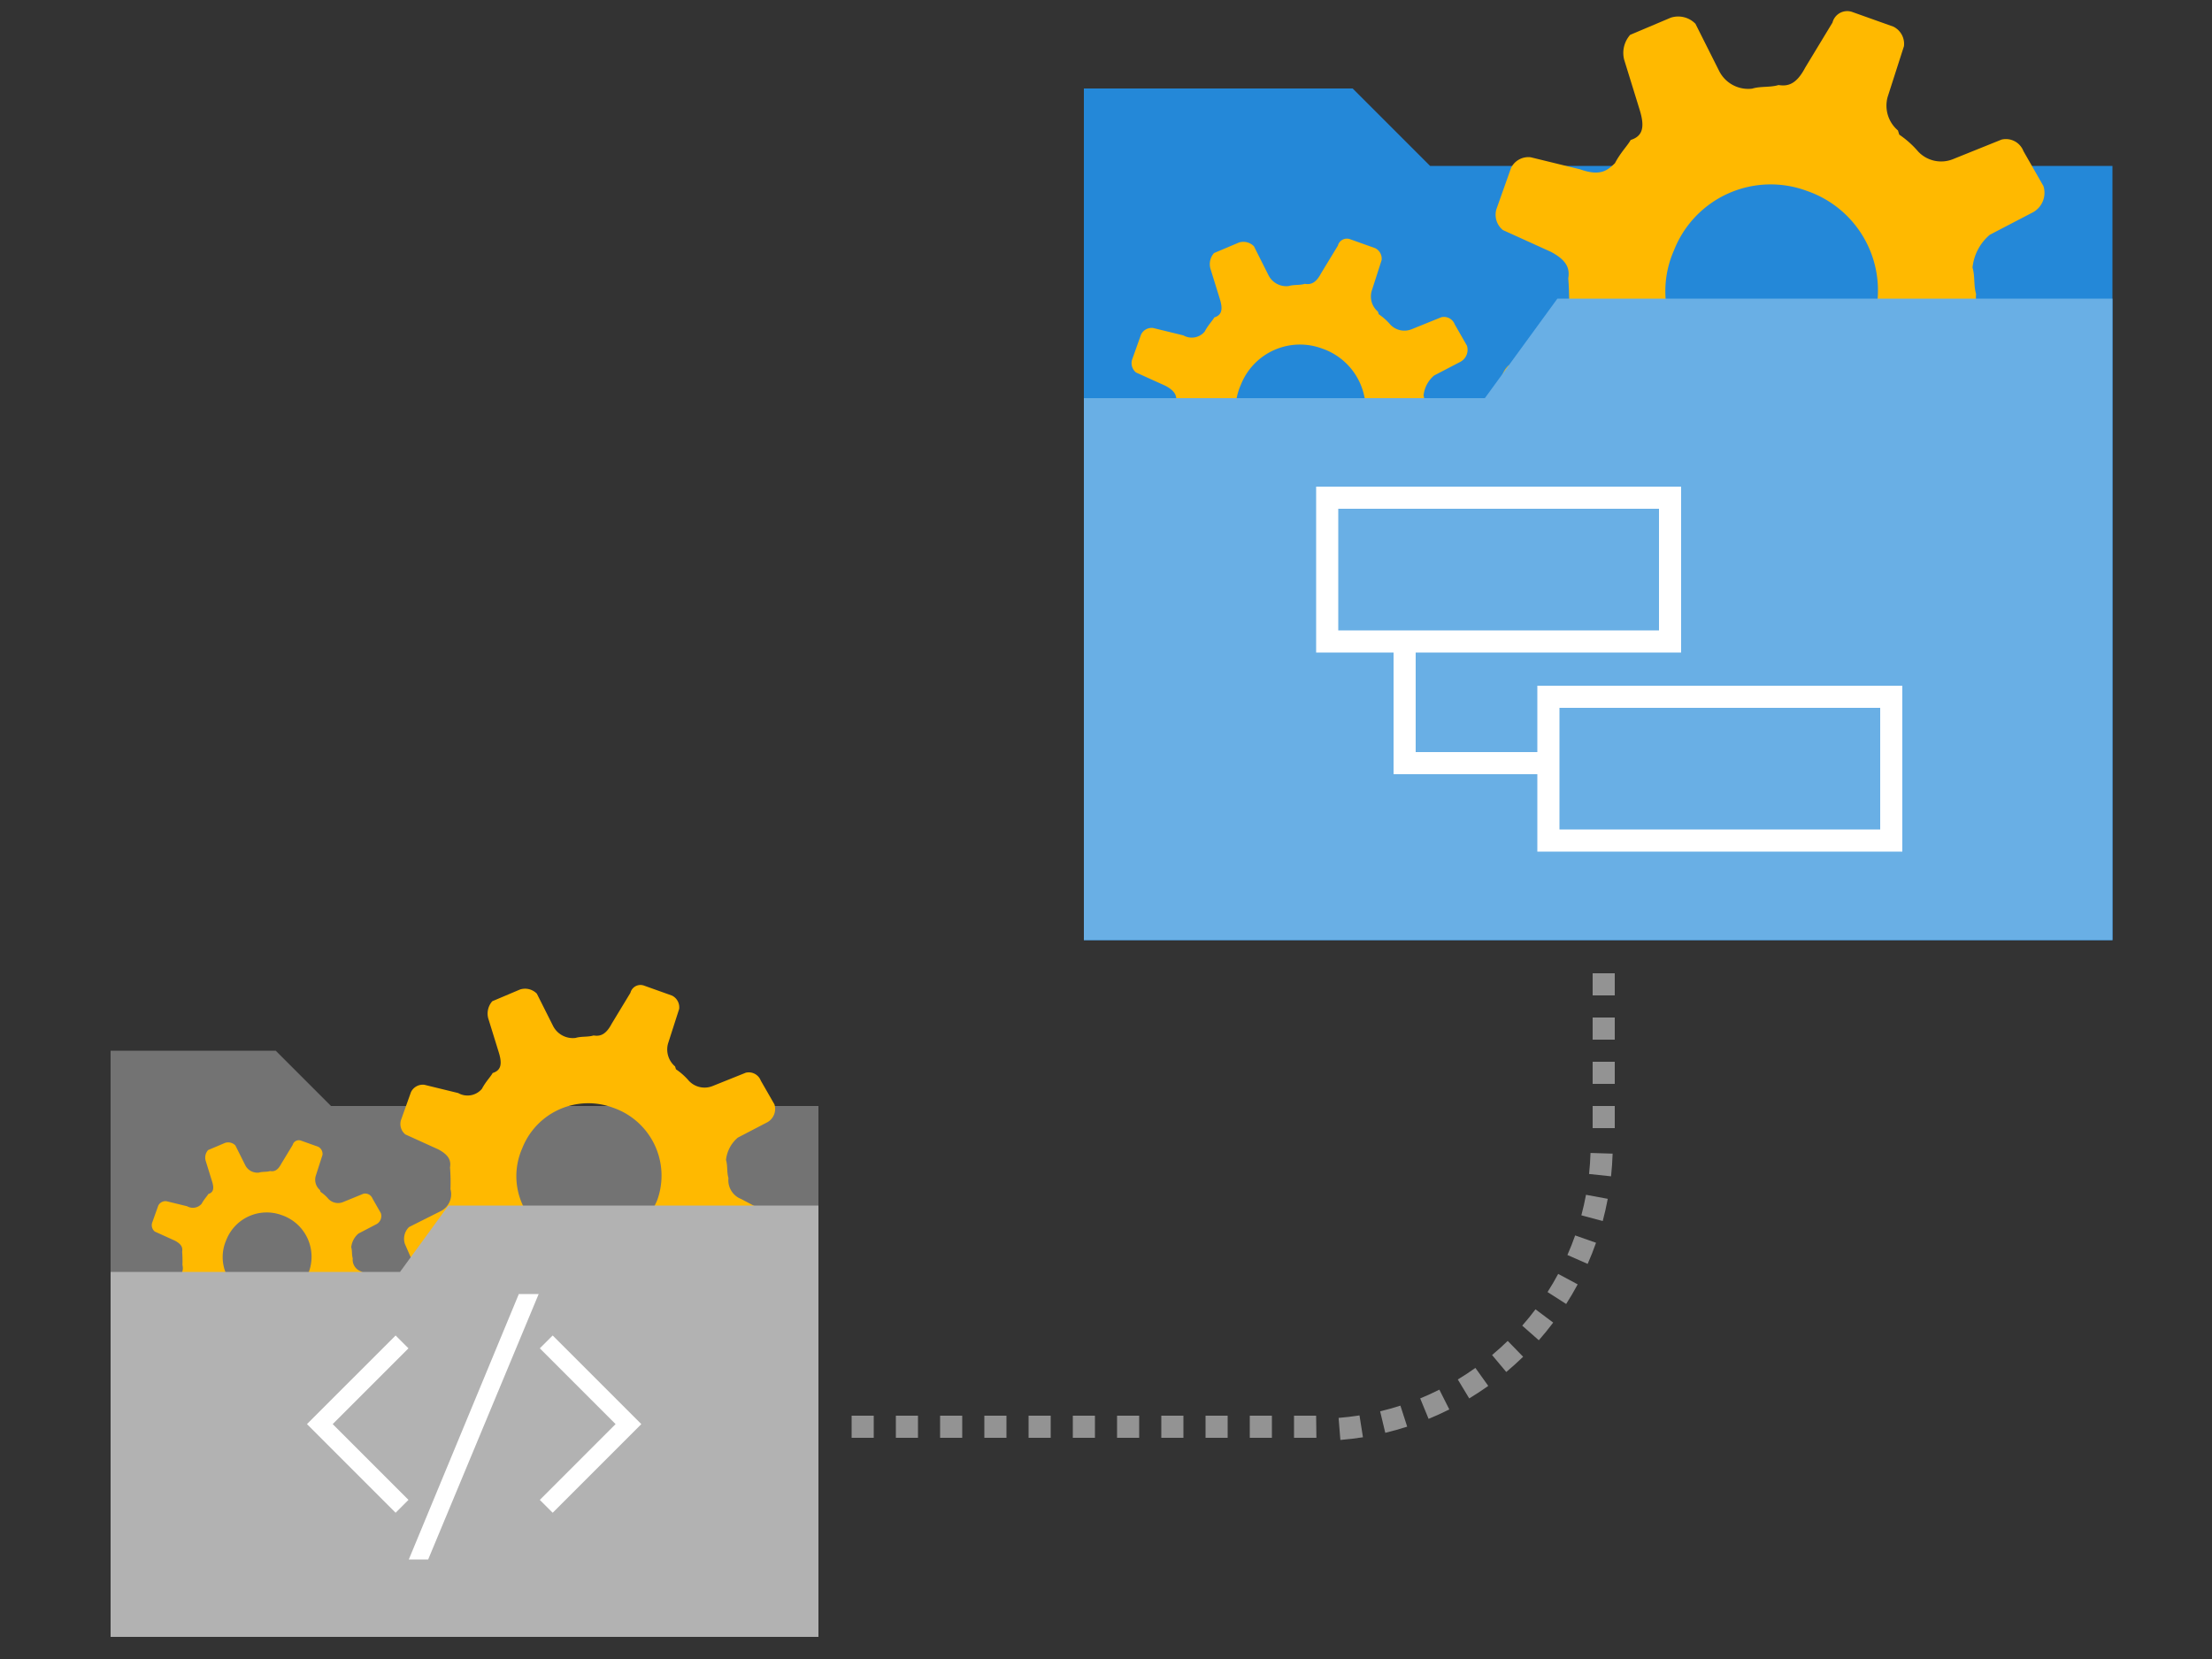 <svg xmlns="http://www.w3.org/2000/svg" viewBox="0 0 200 150"><rect x="0" y="0" width="200" height="150" fill="#333333" stroke="none"/><title>wizard-upgrade-from-xml-to-inheritance</title><path d="M200,150H0V0H200Z" fill="#f6f6f6" opacity="0"/><polygon points="29.93 100 24.93 95 10 95 10 148 74 148 74 100 29.93 100" fill="#737373"/><path d="M45.216,121.107a1.185,1.185,0,0,0,.657,1.209l2.285.988a1.274,1.274,0,0,0,1.469-.738l1.424-2.7a1.767,1.767,0,0,1,1.905-1.156c.515-.159,1.111-.062,1.627-.222a2.14,2.14,0,0,1,1.771,1.148l1.731,2.854a1.446,1.446,0,0,0,1.272.453l2.5-1.057a1.322,1.322,0,0,0,.375-1.53l-.958-3.092a1.553,1.553,0,0,1,.55-1.867l-.079-.259a2.07,2.07,0,0,0,1.132-.914A1.682,1.682,0,0,1,65.2,113.5l2.8.825a1.509,1.509,0,0,0,1.467-.737l.91-2.543a.938.938,0,0,0-.658-1.208l-2.7-1.425a1.82,1.82,0,0,1-1.155-1.9c-.16-.516-.061-1.112-.221-1.627a3.056,3.056,0,0,1,1.067-2.026l2.679-1.395a1.379,1.379,0,0,0,.633-1.61L68.785,97.7a1.162,1.162,0,0,0-1.352-.711L64.417,98.2a1.947,1.947,0,0,1-2.125-.47,5.879,5.879,0,0,0-1.175-1.05l-.08-.259a2.01,2.01,0,0,1-.638-2.062l1.009-3.138a1.183,1.183,0,0,0-.658-1.208l-2.545-.908A.939.939,0,0,0,57,89.766l-1.685,2.781c-.533,1.013-1.049,1.173-1.646,1.075-.516.161-1.111.063-1.628.223a2.008,2.008,0,0,1-2.027-1.067l-1.474-2.934a1.487,1.487,0,0,0-1.529-.375l-2.5,1.058a1.687,1.687,0,0,0-.372,1.53l.958,3.092c.32,1.032.222,1.628-.553,1.868-.178.338-.615.755-.971,1.431a1.7,1.7,0,0,1-2.143.381l-3.059-.747a1.19,1.19,0,0,0-1.211.657l-.908,2.542a1.216,1.216,0,0,0,.4,1.29l2.961,1.343c1.013.534,1.171,1.048,1.075,1.643a17.4,17.4,0,0,1,.043,1.965,1.715,1.715,0,0,1-.812,1.948l-2.936,1.475a1.48,1.48,0,0,0-.374,1.527l.977,2.241a1.162,1.162,0,0,0,1.352.712l3.016-1.217a1.944,1.944,0,0,1,2.126.47q.624.654,1.254,1.308c.675.356.835.872.639,2.062l-.751,3.059m14.2-12.592a6.715,6.715,0,0,1-8.453,3.75,6.235,6.235,0,0,1-3.748-8.447,6.411,6.411,0,0,1,8.194-3.668,6.494,6.494,0,0,1,4.007,8.365" fill="#ffb900"/><path d="M19.247,122.713a.724.724,0,0,0,.4.74l1.4.605a.779.779,0,0,0,.9-.452l.872-1.654a1.081,1.081,0,0,1,1.166-.707c.315-.1.68-.038,1-.136a1.311,1.311,0,0,1,1.084.7l1.059,1.748a.885.885,0,0,0,.779.277l1.53-.647a.808.808,0,0,0,.23-.936l-.587-1.893a.951.951,0,0,1,.337-1.143l-.048-.158a1.273,1.273,0,0,0,.693-.56,1.028,1.028,0,0,1,1.42-.44l1.716.5a.925.925,0,0,0,.9-.451l.557-1.557a.573.573,0,0,0-.4-.739l-1.655-.872a1.116,1.116,0,0,1-.707-1.165c-.1-.315-.038-.68-.135-1a1.87,1.87,0,0,1,.653-1.241l1.64-.853a.845.845,0,0,0,.387-.986l-.756-1.322a.712.712,0,0,0-.827-.436L31,108.693a1.2,1.2,0,0,1-1.3-.288,3.587,3.587,0,0,0-.718-.643l-.049-.158a1.23,1.23,0,0,1-.391-1.263l.617-1.92a.724.724,0,0,0-.4-.74l-1.558-.556a.575.575,0,0,0-.74.4l-1.032,1.7c-.326.619-.642.718-1.007.658-.316.1-.68.038-1,.136a1.227,1.227,0,0,1-1.24-.653l-.9-1.8a.91.91,0,0,0-.935-.23l-1.532.648a1.03,1.03,0,0,0-.228.936l.586,1.893c.2.632.136,1-.338,1.143-.109.207-.377.463-.6.877a1.038,1.038,0,0,1-1.311.233l-1.873-.458a.729.729,0,0,0-.741.4l-.556,1.556a.742.742,0,0,0,.245.789l1.812.822c.62.327.718.642.658,1.006a10.529,10.529,0,0,1,.027,1.2,1.049,1.049,0,0,1-.5,1.192l-1.8.9a.9.9,0,0,0-.229.934l.6,1.372a.711.711,0,0,0,.827.436l1.847-.746a1.191,1.191,0,0,1,1.3.288c.255.268.511.534.767.8.414.218.512.534.391,1.262l-.459,1.873m8.69-7.708a4.111,4.111,0,0,1-5.175,2.3,3.815,3.815,0,0,1-2.294-5.17,3.926,3.926,0,0,1,5.016-2.246,3.975,3.975,0,0,1,2.453,5.121" fill="#ffb900"/><polygon points="40.542 109 36.17 115 10 115 10 148 74 148 74 109 40.542 109" fill="#b2b2b2"/><path d="M38.714,141H36.963l9.948-24h1.794Z" fill="#fff"/><polygon points="36.932 135.614 30.081 128.762 36.932 121.911 35.769 120.749 27.755 128.762 35.769 136.777 36.932 135.614" fill="#fff"/><polygon points="48.808 135.614 55.659 128.762 48.808 121.911 49.971 120.749 57.985 128.762 49.971 136.777 48.808 135.614" fill="#fff"/><polygon points="129.303 15 122.303 8 98 8 98 85 191 85 191 15 129.303 15" fill="#2488d8"/><path d="M148.434,47.948a1.739,1.739,0,0,0,.963,1.771l3.346,1.446a1.863,1.863,0,0,0,2.151-1.081l2.086-3.956a2.587,2.587,0,0,1,2.79-1.692c.754-.233,1.628-.091,2.383-.325a3.127,3.127,0,0,1,2.593,1.68l2.535,4.18a2.119,2.119,0,0,0,1.863.664l3.662-1.547a1.94,1.94,0,0,0,.549-2.241l-1.4-4.529a2.278,2.278,0,0,1,.807-2.735l-.117-.378a3.034,3.034,0,0,0,1.658-1.339c.522-.991,1.539-1.72,3.4-1.053l4.1,1.208a2.213,2.213,0,0,0,2.149-1.079l1.333-3.724a1.373,1.373,0,0,0-.963-1.769l-3.959-2.087a2.668,2.668,0,0,1-1.692-2.786c-.234-.755-.09-1.628-.324-2.381a4.476,4.476,0,0,1,1.564-2.968l3.923-2.043a2.018,2.018,0,0,0,.927-2.357l-1.809-3.163a1.7,1.7,0,0,0-1.98-1.043L176.555,14.4a2.853,2.853,0,0,1-3.113-.689,8.672,8.672,0,0,0-1.719-1.538l-.118-.378a2.943,2.943,0,0,1-.935-3.02l1.478-4.6a1.735,1.735,0,0,0-.963-1.769l-3.728-1.329a1.374,1.374,0,0,0-1.77.962l-2.468,4.074c-.78,1.483-1.536,1.718-2.41,1.575-.756.234-1.628.091-2.386.326a2.939,2.939,0,0,1-2.967-1.563l-2.16-4.3a2.175,2.175,0,0,0-2.238-.55l-3.665,1.55a2.469,2.469,0,0,0-.545,2.239l1.4,4.529c.469,1.511.325,2.385-.81,2.736-.261.494-.9,1.106-1.422,2.1-.64.611-1.277,1.223-3.138.558l-4.48-1.094a1.744,1.744,0,0,0-1.774.962L135.3,18.912a1.782,1.782,0,0,0,.585,1.889l4.336,1.967c1.484.782,1.717,1.534,1.575,2.407a24.941,24.941,0,0,1,.063,2.877,2.508,2.508,0,0,1-1.189,2.852l-4.3,2.162a2.168,2.168,0,0,0-.549,2.235l1.432,3.282a1.7,1.7,0,0,0,1.979,1.043l4.418-1.783a2.846,2.846,0,0,1,3.112.689q.917.959,1.838,1.916c.988.521,1.222,1.277.935,3.02l-1.1,4.48m20.792-18.442A9.837,9.837,0,0,1,156.845,35a9.131,9.131,0,0,1-5.489-12.37,9.391,9.391,0,0,1,12-5.373,9.511,9.511,0,0,1,5.869,12.251" fill="#ffb900"/><path d="M110.4,50.3a1.06,1.06,0,0,0,.589,1.083l2.048.886a1.141,1.141,0,0,0,1.317-.662l1.277-2.421a1.582,1.582,0,0,1,1.708-1.036c.461-.143,1-.056,1.459-.2a1.916,1.916,0,0,1,1.587,1.028l1.552,2.559a1.3,1.3,0,0,0,1.14.406L125.32,51a1.183,1.183,0,0,0,.336-1.371l-.859-2.773a1.394,1.394,0,0,1,.494-1.674l-.071-.232a1.848,1.848,0,0,0,1.014-.819,1.509,1.509,0,0,1,2.082-.645l2.512.74a1.351,1.351,0,0,0,1.315-.661l.816-2.279a.84.84,0,0,0-.589-1.083l-2.423-1.278a1.632,1.632,0,0,1-1.036-1.7c-.143-.462-.055-1-.2-1.457a2.736,2.736,0,0,1,.957-1.817l2.4-1.25a1.239,1.239,0,0,0,.568-1.444l-1.108-1.936a1.041,1.041,0,0,0-1.211-.638l-2.7,1.092a1.748,1.748,0,0,1-1.905-.422,5.29,5.29,0,0,0-1.053-.942l-.071-.232a1.8,1.8,0,0,1-.573-1.848l.905-2.813a1.061,1.061,0,0,0-.59-1.083l-2.282-.814a.841.841,0,0,0-1.083.589L119.452,24.7c-.477.908-.94,1.052-1.475.964-.463.143-1,.056-1.46.2A1.8,1.8,0,0,1,114.7,24.9l-1.322-2.63a1.333,1.333,0,0,0-1.37-.337l-2.243.949a1.511,1.511,0,0,0-.334,1.371l.859,2.772c.287.925.2,1.46-.5,1.675-.16.3-.551.677-.87,1.283a1.522,1.522,0,0,1-1.922.342l-2.742-.67a1.068,1.068,0,0,0-1.086.589l-.813,2.279a1.089,1.089,0,0,0,.358,1.156l2.654,1.2c.909.479,1.051.939.964,1.473a15.076,15.076,0,0,1,.038,1.761,1.537,1.537,0,0,1-.727,1.747l-2.632,1.323a1.327,1.327,0,0,0-.336,1.368l.877,2.009a1.041,1.041,0,0,0,1.211.639l2.7-1.092a1.744,1.744,0,0,1,1.906.422q.559.587,1.124,1.173c.605.318.749.781.573,1.848L110.4,50.3m12.727-11.29a6.021,6.021,0,0,1-7.579,3.362,5.588,5.588,0,0,1-3.359-7.572,5.747,5.747,0,0,1,7.345-3.288,5.821,5.821,0,0,1,3.593,7.5" fill="#ffb900"/><polygon points="140.814 27 134.254 36 98 36 98 85 191 85 191 27 140.814 27" fill="#69afe5"/><rect x="120" y="45" width="31" height="13" fill="none" stroke="#fff" stroke-miterlimit="10" stroke-width="2"/><rect x="140" y="63" width="31" height="13" fill="none" stroke="#fff" stroke-miterlimit="10" stroke-width="2"/><polyline points="127 58 127 69 140 69" fill="none" stroke="#fff" stroke-miterlimit="10" stroke-width="2"/><rect x="77" y="128" width="2" height="2" fill="#939393"/><polygon points="118.877 130 117 130 117 128 119 128 119.023 130 118.877 130" fill="#939393"/><rect x="113" y="128" width="2" height="2" fill="#939393"/><rect x="109" y="128" width="2" height="2" fill="#939393"/><rect x="105" y="128" width="2" height="2" fill="#939393"/><rect x="101" y="128" width="2" height="2" fill="#939393"/><rect x="97" y="128" width="2" height="2" fill="#939393"/><rect x="93" y="128" width="2" height="2" fill="#939393"/><rect x="89" y="128" width="2" height="2" fill="#939393"/><rect x="85" y="128" width="2" height="2" fill="#939393"/><rect x="81" y="128" width="2" height="2" fill="#939393"/><path d="M121.191,130.194l-.161-1.993c.63-.051,1.266-.127,1.89-.226l.313,1.976C122.559,130.057,121.872,130.139,121.191,130.194Z" fill="#939393"/><path d="M125.251,129.55l-.465-1.945c.616-.147,1.233-.32,1.833-.513l.613,1.9C126.583,129.2,125.917,129.391,125.251,129.55Z" fill="#939393"/><path d="M129.167,128.288l-.759-1.85c.586-.241,1.169-.506,1.733-.791l.9,1.787C130.431,127.741,129.8,128.028,129.167,128.288Z" fill="#939393"/><path d="M132.842,126.438l-1.033-1.711c.54-.326,1.075-.678,1.591-1.047l1.162,1.628C134,125.707,133.426,126.087,132.842,126.438Z" fill="#939393"/><path d="M136.19,124.05l-1.283-1.534c.482-.4.958-.833,1.415-1.277l1.394,1.433C137.223,123.152,136.71,123.615,136.19,124.05Z" fill="#939393"/><path d="M139.133,121.181l-1.5-1.322c.418-.474.822-.97,1.2-1.476l1.6,1.2C140.021,120.133,139.584,120.669,139.133,121.181Z" fill="#939393"/><path d="M141.607,117.9l-1.685-1.078c.342-.533.666-1.085.963-1.64l1.763.945C142.326,116.725,141.976,117.322,141.607,117.9Z" fill="#939393"/><path d="M143.549,114.277l-1.83-.806c.256-.581.491-1.176.7-1.768l1.887.663C144.081,113.007,143.826,113.65,143.549,114.277Z" fill="#939393"/><path d="M144.913,110.4l-1.933-.517c.164-.611.305-1.236.42-1.855l1.967.365C145.242,109.064,145.089,109.739,144.913,110.4Z" fill="#939393"/><path d="M145.665,106.358l-1.988-.212c.067-.63.111-1.27.131-1.9l2,.061C145.786,104.989,145.738,105.679,145.665,106.358Z" fill="#939393"/><rect x="144" y="100" width="2" height="2" fill="#939393"/><rect x="144" y="96" width="2" height="2" fill="#939393"/><rect x="144" y="92" width="2" height="2" fill="#939393"/><rect x="144" y="88" width="2" height="2" fill="#939393"/></svg>